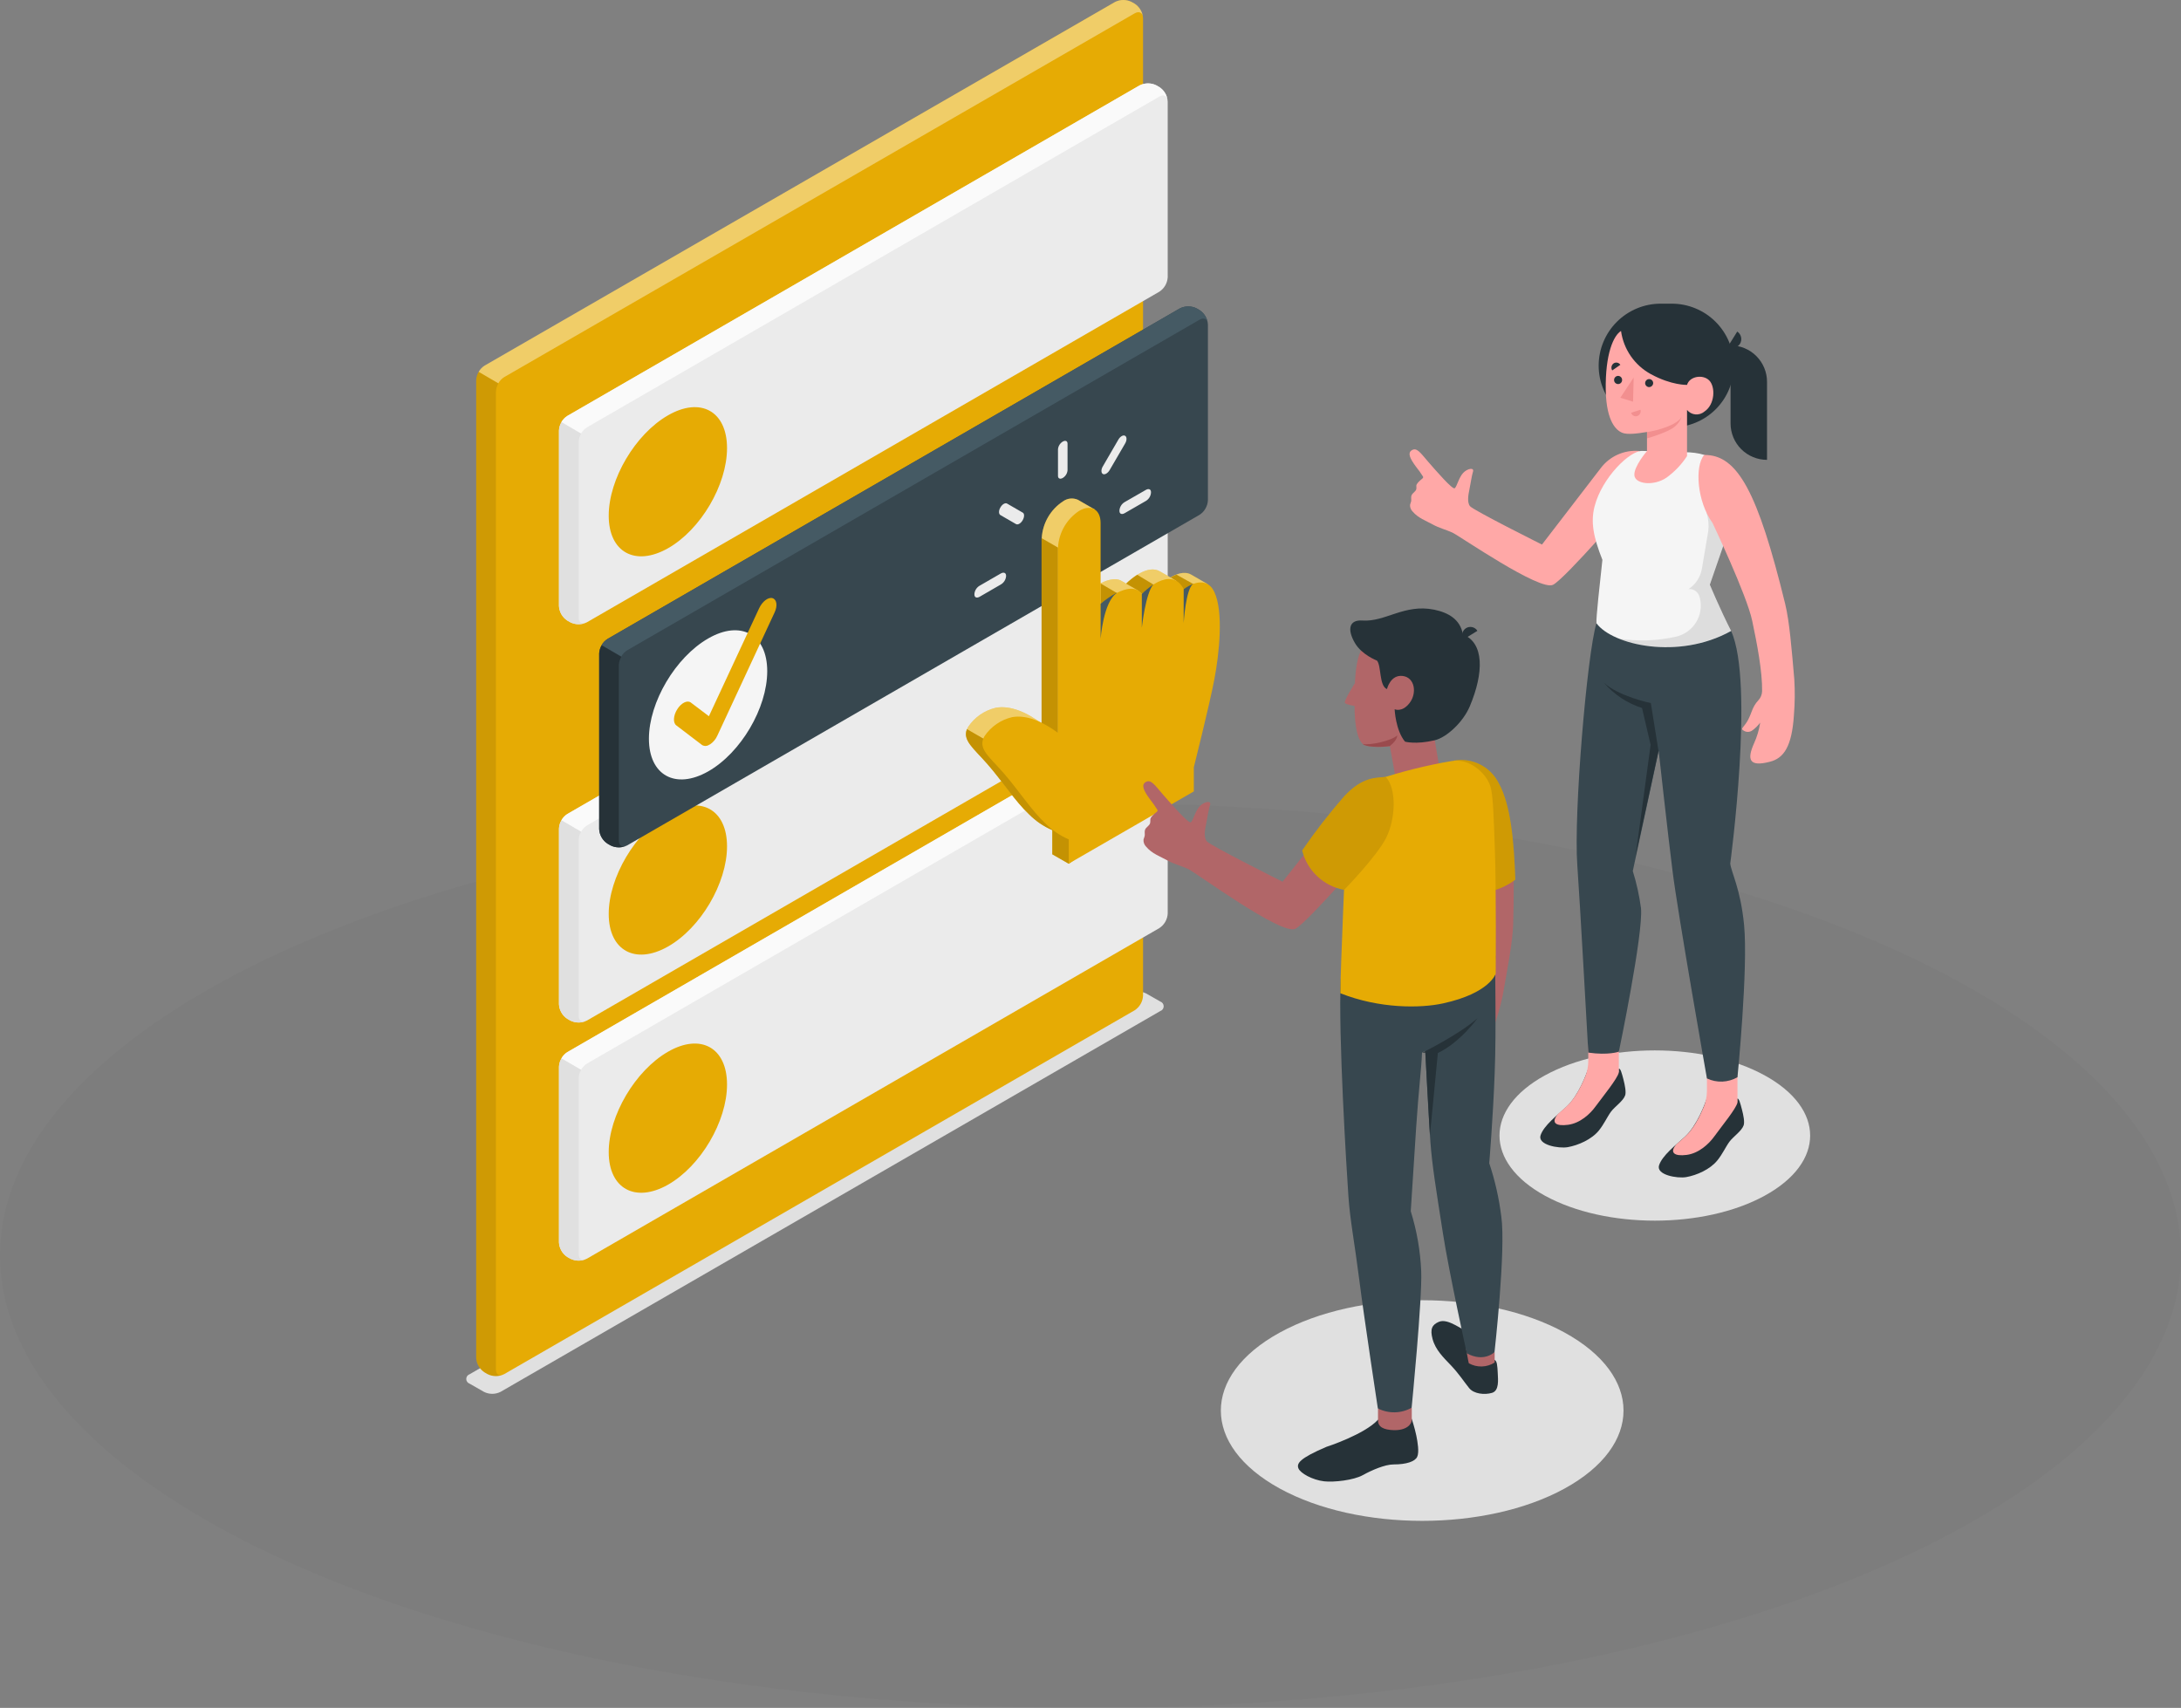 <svg width="641" height="502" viewBox="0 0 641 502" fill="none" xmlns="http://www.w3.org/2000/svg">
<rect x="0" y="0" width="641" height="502" fill="#808080" stroke="none"/>
<ellipse cx="320.5" cy="369" rx="320.5" ry="133" fill="black" fill-opacity="0.02"/>
<g clip-path="url(#clip0_888_8264)">
<path d="M138.05 406.712L142.246 409.111C143 409.49 143.832 409.687 144.675 409.687C145.519 409.687 146.351 409.49 147.104 409.111L341.005 297.181C341.298 297.081 341.552 296.893 341.733 296.641C341.913 296.39 342.01 296.088 342.01 295.779C342.01 295.47 341.913 295.168 341.733 294.917C341.552 294.665 341.298 294.477 341.005 294.377L336.831 292C336.077 291.621 335.245 291.424 334.402 291.424C333.558 291.424 332.726 291.621 331.972 292L138.038 403.919C137.744 404.017 137.488 404.205 137.308 404.456C137.127 404.708 137.03 405.01 137.031 405.319C137.033 405.629 137.132 405.931 137.315 406.181C137.497 406.431 137.755 406.616 138.05 406.712Z" fill="#E0E0E0"/>
<path d="M459.829 437.529C436.715 450.19 399.239 450.19 376.136 437.529C353.033 424.868 353.033 404.335 376.136 391.673C399.239 379.012 436.726 379.012 459.829 391.673C482.932 404.335 482.932 424.868 459.829 437.529Z" fill="#E0E0E0"/>
<path d="M518.624 351.458C500.806 361.226 471.891 361.226 454.073 351.458C436.255 341.691 436.244 325.856 454.073 316.077C471.902 306.298 500.806 306.309 518.624 316.077C536.442 325.845 536.498 341.691 518.624 351.458Z" fill="#E0E0E0"/>
<path d="M143.278 403.885L142.426 403.392C141.706 402.927 141.108 402.299 140.679 401.558C140.25 400.817 140.002 399.985 139.957 399.131V111.751C140.002 110.896 140.25 110.065 140.679 109.324C141.108 108.583 141.706 107.955 142.426 107.49L327.686 0.594C328.45 0.202 329.296 -0.003 330.155 -0.003C331.013 -0.003 331.86 0.202 332.623 0.594L333.476 1.077C334.193 1.546 334.79 2.177 335.219 2.919C335.648 3.661 335.896 4.494 335.944 5.349V292.695C335.896 293.549 335.648 294.38 335.219 295.12C334.79 295.861 334.193 296.49 333.476 296.956L148.204 403.885C147.441 404.273 146.597 404.474 145.741 404.474C144.885 404.474 144.041 404.273 143.278 403.885Z" fill="#E6AB04"/>
<path opacity="0.4" d="M335.922 4.957C335.754 3.678 334.721 3.207 333.476 3.925L148.204 110.832C147.476 111.284 146.874 111.913 146.454 112.66L140.687 109.295C141.096 108.541 141.695 107.907 142.426 107.456L327.686 0.594C328.45 0.202 329.296 -0.003 330.155 -0.003C331.013 -0.003 331.86 0.202 332.623 0.594L333.476 1.077C334.138 1.511 334.699 2.082 335.121 2.751C335.543 3.421 335.816 4.173 335.922 4.957Z" fill="white"/>
<path opacity="0.1" d="M147.789 404.087C147.069 404.372 146.297 404.501 145.523 404.467C144.75 404.432 143.992 404.234 143.301 403.886L142.437 403.403C141.721 402.933 141.126 402.301 140.7 401.559C140.273 400.817 140.026 399.985 139.979 399.131V111.763C140.008 110.902 140.259 110.064 140.709 109.329L146.476 112.693C146.039 113.433 145.792 114.269 145.758 115.127V402.473C145.736 403.874 146.622 404.536 147.789 404.087Z" fill="black"/>
<path d="M167.582 299.96L166.729 299.467C166.013 298.997 165.417 298.366 164.991 297.623C164.564 296.881 164.317 296.049 164.271 295.194V243.541C164.317 242.685 164.564 241.851 164.993 241.109C165.422 240.366 166.021 239.736 166.74 239.268L334.934 142.13C335.698 141.737 336.544 141.532 337.403 141.532C338.261 141.532 339.108 141.737 339.871 142.13L340.724 142.612C341.441 143.081 342.039 143.712 342.467 144.454C342.896 145.196 343.144 146.029 343.192 146.884V198.493C343.144 199.349 342.896 200.181 342.467 200.923C342.039 201.665 341.441 202.296 340.724 202.766L172.519 299.96C171.753 300.348 170.908 300.55 170.05 300.55C169.192 300.55 168.347 300.348 167.582 299.96Z" fill="#EBEBEB"/>
<path d="M343.159 146.493C342.991 145.215 341.958 144.744 340.724 145.462L172.519 242.612C171.79 243.078 171.188 243.717 170.768 244.473L165.001 241.109C165.413 240.354 166.012 239.717 166.74 239.259L334.934 142.12C335.698 141.727 336.544 141.522 337.403 141.522C338.261 141.522 339.108 141.727 339.871 142.12L340.724 142.602C341.386 143.038 341.945 143.611 342.366 144.283C342.786 144.954 343.056 145.708 343.159 146.493Z" fill="#FAFAFA"/>
<path d="M172.103 300.153C171.384 300.439 170.612 300.57 169.839 300.537C169.065 300.504 168.307 300.308 167.615 299.962L166.751 299.468C166.035 298.999 165.44 298.367 165.013 297.625C164.586 296.883 164.34 296.051 164.294 295.196V243.542C164.319 242.685 164.57 241.849 165.023 241.12L170.791 244.484C170.354 245.22 170.107 246.052 170.072 246.907V298.571C170.05 299.939 170.936 300.601 172.103 300.153Z" fill="#E0E0E0"/>
<path d="M196.306 239.146C205.9 233.618 213.675 237.924 213.675 248.768C213.675 259.612 205.889 272.812 196.284 278.239C186.679 283.667 178.892 279.361 178.903 268.606C178.915 257.852 186.713 244.686 196.306 239.146Z" fill="#E6AB04"/>
<path d="M167.582 369.951L166.729 369.469C166.013 368.998 165.418 368.367 164.992 367.625C164.565 366.883 164.318 366.051 164.271 365.196V313.543C164.317 312.687 164.564 311.853 164.993 311.111C165.422 310.368 166.021 309.738 166.74 309.27L334.934 212.12C335.699 211.733 336.545 211.531 337.403 211.531C338.26 211.531 339.106 211.733 339.871 212.12L340.724 212.614C341.441 213.083 342.039 213.714 342.467 214.456C342.896 215.198 343.144 216.031 343.192 216.886V268.54C343.144 269.394 342.896 270.225 342.467 270.965C342.038 271.705 341.441 272.334 340.724 272.801L172.519 369.951C171.753 370.338 170.908 370.54 170.05 370.54C169.192 370.54 168.347 370.338 167.582 369.951Z" fill="#EBEBEB"/>
<path d="M343.159 216.493C342.991 215.215 341.958 214.744 340.724 215.45L172.519 312.612C171.793 313.071 171.191 313.703 170.768 314.451L165.001 311.087C165.413 310.331 166.012 309.694 166.74 309.236L334.934 212.086C335.7 211.699 336.545 211.497 337.403 211.497C338.261 211.497 339.106 211.699 339.871 212.086L340.724 212.58C341.388 213.018 341.95 213.595 342.37 214.27C342.79 214.946 343.059 215.704 343.159 216.493Z" fill="#FAFAFA"/>
<path d="M172.103 370.153C171.383 370.437 170.611 370.567 169.838 370.532C169.064 370.497 168.307 370.299 167.615 369.951L166.751 369.468C166.036 368.998 165.441 368.366 165.014 367.624C164.587 366.882 164.341 366.05 164.294 365.196V313.542C164.319 312.685 164.57 311.849 165.023 311.12L170.791 314.484C170.354 315.22 170.107 316.052 170.072 316.907V368.571C170.05 369.939 170.936 370.601 172.103 370.153Z" fill="#E0E0E0"/>
<path d="M196.306 309.146C205.9 303.606 213.675 307.913 213.675 318.768C213.675 329.624 205.889 342.812 196.284 348.24C186.679 353.667 178.892 349.361 178.903 338.607C178.915 327.852 186.713 314.686 196.306 309.146Z" fill="#E6AB04"/>
<path d="M167.582 182.895L166.729 182.402C166.012 181.933 165.415 181.302 164.988 180.56C164.561 179.817 164.316 178.984 164.271 178.129V126.543C164.316 125.687 164.563 124.853 164.992 124.11C165.421 123.367 166.02 122.737 166.74 122.27L334.934 25.12C335.699 24.733 336.545 24.531 337.403 24.531C338.26 24.531 339.106 24.733 339.871 25.12L340.724 25.614C341.443 26.082 342.041 26.712 342.47 27.455C342.899 28.197 343.146 29.03 343.192 29.886V81.472C343.146 82.329 342.899 83.162 342.47 83.904C342.041 84.646 341.443 85.277 340.724 85.745L172.519 182.895C171.753 183.282 170.908 183.484 170.05 183.484C169.192 183.484 168.347 183.282 167.582 182.895Z" fill="#EBEBEB"/>
<path d="M343.159 29.426C342.991 28.148 341.958 27.688 340.724 28.394L172.519 125.601C171.795 126.059 171.195 126.686 170.768 127.428L165.001 124.064C165.415 123.316 166.014 122.687 166.74 122.236L334.934 25.086C335.7 24.699 336.545 24.497 337.403 24.497C338.261 24.497 339.106 24.699 339.871 25.086L340.724 25.579C341.381 26.01 341.939 26.576 342.359 27.239C342.779 27.902 343.052 28.648 343.159 29.426Z" fill="#FAFAFA"/>
<path d="M172.103 183.086C171.384 183.372 170.612 183.503 169.839 183.471C169.065 183.438 168.307 183.242 167.615 182.895L166.751 182.402C166.034 181.933 165.438 181.302 165.011 180.559C164.584 179.817 164.338 178.984 164.294 178.129V126.543C164.318 125.682 164.57 124.842 165.023 124.109L170.791 127.474C170.354 128.213 170.107 129.049 170.072 129.907V181.561C170.05 182.884 170.936 183.546 172.103 183.086Z" fill="#E0E0E0"/>
<path d="M196.306 122.091C205.9 116.551 213.675 120.857 213.675 131.713C213.675 142.568 205.889 155.745 196.284 161.173C186.679 166.601 178.892 162.294 178.903 151.551C178.915 140.807 186.713 127.619 196.306 122.091Z" fill="#E6AB04"/>
<path d="M179.408 248.477L178.555 247.983C177.838 247.514 177.241 246.883 176.812 246.141C176.383 245.398 176.135 244.566 176.087 243.711V192.057C176.135 191.203 176.383 190.372 176.812 189.632C177.241 188.892 177.838 188.263 178.555 187.796L346.761 90.646C347.526 90.258 348.372 90.057 349.229 90.057C350.087 90.057 350.933 90.258 351.698 90.646L352.539 91.139C353.258 91.604 353.857 92.233 354.286 92.973C354.715 93.714 354.963 94.546 355.008 95.401V147.054C354.963 147.91 354.715 148.744 354.286 149.486C353.857 150.229 353.259 150.859 352.539 151.327L184.345 248.477C183.58 248.864 182.734 249.066 181.877 249.066C181.019 249.066 180.173 248.864 179.408 248.477Z" fill="#37474F"/>
<path d="M354.986 95.008C354.817 93.73 353.785 93.27 352.54 93.976L184.334 191.138C183.607 191.587 183.008 192.217 182.595 192.966L176.816 189.601C177.235 188.859 177.837 188.237 178.567 187.796L346.761 90.646C347.526 90.258 348.372 90.057 349.23 90.057C350.087 90.057 350.933 90.258 351.698 90.646L352.54 91.139C353.201 91.571 353.762 92.14 354.184 92.808C354.606 93.475 354.879 94.226 354.986 95.008Z" fill="#455A64"/>
<path d="M183.919 248.668C183.2 248.956 182.428 249.088 181.654 249.055C180.88 249.022 180.122 248.825 179.431 248.477L178.567 247.984C177.849 247.515 177.253 246.884 176.826 246.141C176.399 245.399 176.153 244.566 176.109 243.711V192.125C176.133 191.265 176.381 190.427 176.827 189.691L182.606 193.056C182.165 193.794 181.915 194.63 181.877 195.489V247.053C181.865 248.466 182.763 249.116 183.919 248.668Z" fill="#263238"/>
<path d="M208.122 187.672C217.715 182.132 225.491 186.438 225.491 197.283C225.491 208.127 217.704 221.326 208.11 226.754C198.517 232.182 190.719 227.876 190.719 217.132C190.719 206.389 198.528 193.201 208.122 187.672Z" fill="#F5F5F5"/>
<path d="M208.469 218.871C208.166 219.1 207.801 219.233 207.421 219.253C207.041 219.273 206.664 219.179 206.338 218.983L198.764 213.208C197.743 212.445 197.877 210.314 199.055 208.453C200.234 206.591 202.006 205.728 203.027 206.49L208.346 210.516L223.112 178.791C224.032 176.806 225.794 175.426 227.05 175.819C228.307 176.211 228.576 178.062 227.656 180.013L210.826 216.235C210.363 217.276 209.616 218.166 208.671 218.804L208.469 218.871Z" fill="#E6AB04"/>
<path d="M354.974 171.714L350.094 168.899C347.973 167.688 345.381 168.899 344.012 169.729L340.96 167.98C337.269 165.737 332.141 170.413 330.985 171.535L329.672 170.772C325.756 168.417 318.643 174.731 318.643 174.731V151.248L321.728 149.745L316.814 146.908C316.108 146.589 315.33 146.463 314.56 146.541C313.789 146.62 313.053 146.901 312.427 147.357C310.604 148.546 309.088 150.147 308 152.031C306.912 153.915 306.284 156.029 306.166 158.201V212.658C301.677 209.294 296.886 207.286 292.701 208.026C289.372 208.795 286.46 210.799 284.555 213.634C282.479 217.278 285.901 219.566 290.3 224.59C294.698 229.614 298.502 235.58 302.474 239.281C304.433 241.271 306.761 242.86 309.33 243.957V251.056L314.166 253.837L346.11 229.827V222.728C346.11 222.728 350.677 204.539 352.136 196.935C353.538 189.612 354.829 177.949 352.416 171.882L355.019 171.703L354.974 171.714Z" fill="#E6AB04"/>
<path opacity="0.4" d="M354.974 171.714L350.094 168.899C347.973 167.688 345.381 168.899 344.012 169.729L340.96 167.98C337.269 165.737 332.141 170.413 330.985 171.535L329.672 170.772C325.756 168.417 318.643 174.731 318.643 174.731V151.248L321.728 149.745L316.814 146.908C316.108 146.589 315.33 146.463 314.56 146.541C313.789 146.62 313.053 146.901 312.427 147.357C310.604 148.546 309.088 150.147 308 152.031C306.912 153.915 306.284 156.029 306.166 158.201V212.658C301.677 209.294 296.886 207.286 292.701 208.026C289.372 208.795 286.46 210.799 284.555 213.634C282.479 217.278 285.901 219.566 290.3 224.59C294.698 229.614 298.502 235.58 302.474 239.281C304.433 241.271 306.761 242.86 309.33 243.957V251.056L314.166 253.837L346.11 229.827V222.728C346.11 222.728 350.677 204.539 352.136 196.935C353.538 189.612 354.829 177.949 352.416 171.882L355.019 171.703L354.974 171.714Z" fill="white"/>
<path d="M318.934 234.381L294.765 220.43L284.185 214.318C282.838 217.615 286.103 219.926 290.244 224.647C294.597 229.637 298.446 235.637 302.418 239.338C304.376 241.328 306.705 242.917 309.273 244.014V251.113L314.109 253.894L321.167 248.589C320.247 242.5 318.934 234.381 318.934 234.381Z" fill="#E6AB04"/>
<path d="M310.956 160.96L306.12 158.179V215.305L310.956 215.428V160.96Z" fill="#E6AB04"/>
<path d="M348.859 175.381L352.607 172.623C352.529 172.376 352.45 172.129 352.36 171.894L353.718 171.804L350.722 171.669L345.751 168.899C345.169 169.134 344.606 169.416 344.068 169.74L345.628 170.66L348.859 175.381Z" fill="#E6AB04"/>
<path d="M335.586 174.563L339.109 171.894L334.251 168.956C333.077 169.707 331.983 170.575 330.985 171.547L334.351 173.487L335.586 174.563Z" fill="#E6AB04"/>
<path d="M328.247 174.305L323.456 171.502L323.478 171.457V177.535L329.066 175.483L328.247 174.305Z" fill="#E6AB04"/>
<g opacity="0.15">
<path d="M318.934 234.38L294.765 220.429L284.185 214.317C282.838 217.614 286.103 219.925 290.244 224.646C294.597 229.636 298.446 235.636 302.418 239.337C304.376 241.327 306.705 242.916 309.273 244.013V251.112L314.109 253.893L321.167 248.588C320.247 242.499 318.934 234.38 318.934 234.38Z" fill="black"/>
<path d="M310.956 160.96L306.12 158.179V215.305L310.956 215.428V160.96Z" fill="black"/>
<path d="M348.859 175.381L352.607 172.623C352.529 172.376 352.45 172.129 352.36 171.894L353.718 171.804L350.722 171.669L345.751 168.899C345.169 169.134 344.606 169.416 344.068 169.74L345.628 170.66L348.859 175.381Z" fill="black"/>
<path d="M335.586 174.563L339.109 171.894L334.251 168.956C333.077 169.707 331.983 170.575 330.985 171.547L334.351 173.487L335.586 174.563Z" fill="black"/>
<path d="M328.247 174.304L323.456 171.501L323.478 171.456V177.534L329.066 175.482L328.247 174.304Z" fill="black"/>
</g>
<path d="M314.109 253.838V246.717C311.543 245.621 309.214 244.037 307.254 242.051C303.282 238.351 299.399 232.351 295.079 227.361C290.76 222.37 287.225 220.038 289.335 216.393C291.24 213.559 294.152 211.554 297.481 210.786C301.677 210.034 306.457 212.087 310.945 215.417V160.96C311.064 158.79 311.693 156.678 312.781 154.796C313.869 152.914 315.385 151.315 317.206 150.127C320.662 148.131 323.467 149.746 323.467 153.738V177.535C323.467 177.535 332.084 169.876 335.574 174.575C335.574 174.575 344.045 165.693 347.917 173.195C347.917 173.195 354.133 168.171 356.893 174.003C359.653 179.834 358.34 192.136 356.893 199.728C355.445 207.321 350.867 225.521 350.867 225.521V232.62L314.109 253.838Z" fill="#E6AB04"/>
<path d="M323.478 187.739C323.478 187.739 324.264 176.895 328.247 174.282H328.112C326.455 175.171 324.902 176.239 323.478 177.467V177.254C323.45 177.322 323.45 177.399 323.478 177.467V187.739Z" fill="#455A64"/>
<path d="M335.585 174.563V184.499C335.585 184.499 336.707 174.283 338.951 171.815C337.737 172.613 336.609 173.533 335.585 174.563Z" fill="#455A64"/>
<path d="M347.883 173.195V183.153C347.883 183.153 348.489 173.116 350.654 171.636C349.661 172.021 348.728 172.546 347.883 173.195Z" fill="#455A64"/>
<path d="M312.348 140.483C311.574 140.931 310.945 140.662 310.945 139.888V132.038C310.987 131.581 311.135 131.139 311.379 130.749C311.622 130.36 311.954 130.033 312.348 129.795C313.122 129.347 313.75 129.616 313.75 130.39V138.24C313.709 138.697 313.561 139.139 313.317 139.529C313.073 139.918 312.741 140.245 312.348 140.483Z" fill="#EBEBEB"/>
<path d="M300.566 152.908C300.016 153.861 299.13 154.366 298.58 154.029L294.025 151.394C293.475 151.08 293.475 150.059 294.025 149.151C294.563 148.198 295.461 147.682 296.011 148.03L300.566 150.665C301.116 150.923 301.116 151.955 300.566 152.908Z" fill="#EBEBEB"/>
<path d="M295.686 169.202V169.427C295.633 169.917 295.465 170.388 295.196 170.801C294.927 171.214 294.564 171.558 294.137 171.804L287.899 175.415C287.057 175.886 286.384 175.606 286.384 174.776V174.552C286.43 174.062 286.591 173.591 286.855 173.176C287.118 172.761 287.476 172.414 287.899 172.163L294.137 168.563C295.012 168.081 295.686 168.373 295.686 169.202Z" fill="#EBEBEB"/>
<path d="M329.01 150.206V149.981C329.057 149.494 329.217 149.023 329.478 148.609C329.739 148.194 330.094 147.846 330.513 147.593L336.774 143.993C337.605 143.511 338.278 143.802 338.278 144.632V144.856C338.231 145.344 338.071 145.814 337.81 146.229C337.549 146.644 337.194 146.992 336.774 147.245L330.525 150.845C329.683 151.327 329.01 151.035 329.01 150.206Z" fill="#EBEBEB"/>
<path d="M324.129 139.316C323.579 138.991 323.579 137.971 324.129 137.073L328.685 129.223C329.234 128.27 330.132 127.754 330.682 128.102C331.22 128.416 331.22 129.436 330.682 130.345L326.115 138.195C325.554 139.114 324.679 139.63 324.129 139.316Z" fill="#EBEBEB"/>
<path d="M501.626 324.095V322.861C501.121 324.364 498.787 330.801 495.241 334.076C492.425 336.644 488.588 339.604 487.611 342.475C486.635 345.346 492.952 346.445 495.589 345.985C498.641 345.447 502.591 343.742 504.745 341.062C506.26 339.201 507.225 337.003 508.313 335.545C509.401 334.087 511.881 332.45 512.465 330.756C512.79 329.825 512.408 327.796 511.948 326.069C511.488 324.342 511.096 322.704 510.557 322.906C510.557 323.097 510.557 323.882 510.557 323.882C509.277 324.882 507.693 325.412 506.069 325.385C504.779 325.396 501.614 325.138 501.626 324.095Z" fill="#263238"/>
<path d="M492.739 336.296C493.614 335.511 494.489 334.748 495.286 334.053C497.766 331.81 499.651 327.975 500.728 325.362C501.346 323.872 501.667 322.276 501.67 320.663V315.583H510.647V323.859V324.083C510.209 325.934 506.159 330.812 503.791 334.087C502.231 336.24 499.303 338.987 495.724 339.458C492.144 339.929 490.495 338.83 492.739 336.296Z" fill="#FFA8A7"/>
<path d="M466.798 315.337V314.069C466.293 315.561 463.959 322.009 460.413 325.284C457.597 327.852 453.759 330.812 452.783 333.672C451.807 336.532 458.124 337.653 460.761 337.182C463.813 336.644 467.774 334.939 469.928 332.27C471.432 330.409 472.396 328.211 473.485 326.742C474.573 325.272 477.053 323.646 477.636 321.964C477.962 321.033 477.58 318.992 477.132 317.277C476.683 315.561 476.268 313.912 475.729 314.114V315.079C474.451 316.083 472.866 316.618 471.241 316.593C469.95 316.593 466.786 316.335 466.798 315.337Z" fill="#263238"/>
<path d="M457.866 327.46C458.741 326.686 459.617 325.923 460.413 325.217C462.893 322.974 464.778 319.127 465.866 316.526C466.481 315.035 466.797 313.439 466.798 311.827V306.735H475.774V315.023V315.236C475.336 317.097 471.286 322.032 468.918 325.239C467.359 327.403 464.43 330.14 460.851 330.611C457.271 331.082 455.712 330.039 457.866 327.46Z" fill="#FFA8A7"/>
<path d="M508.773 185.451C515.696 200.568 508.526 253.792 508.526 253.792C508.728 256.248 511.533 261.07 512.588 271.858C513.822 284.609 510.646 316.626 510.646 316.626C509.292 317.409 507.766 317.85 506.203 317.913C504.639 317.975 503.083 317.657 501.67 316.985C501.67 316.985 493.154 268.763 491.572 256.091C490.169 245.022 487.488 220.698 487.488 220.698L479.88 256.023C480.991 259.59 481.798 263.244 482.292 266.946C483.011 274.404 475.785 309.123 475.785 309.123C475.785 309.123 472.699 310.245 466.808 309.393C466.808 309.393 464.25 263.324 463.577 254.341C462.455 239.247 466.449 192.18 469.187 183.242L508.773 185.451Z" fill="#37474F"/>
<path d="M487.431 220.699L485.187 206.658C485.187 206.658 475.684 204.696 471.375 200.647C474.347 204.13 478.233 206.713 482.595 208.105L485.12 218.916L480.699 251.628L487.431 220.699Z" fill="#263238"/>
<path d="M481.788 132.554C479.619 132.364 477.437 132.731 475.45 133.62C473.463 134.509 471.736 135.891 470.433 137.634L453.187 160.063C453.187 160.063 432.99 149.97 432.036 148.781C431.083 147.592 431.599 145.17 431.868 143.847C432.137 142.523 432.597 139.563 432.889 138.733C433.416 137.275 431.262 137.668 430.005 139.025C428.749 140.381 428.177 143.028 427.548 143.51C426.92 143.992 422.117 138.453 419.795 135.784C417.472 133.115 416.373 131.298 414.813 132.419C413.691 133.215 414.409 134.785 416.081 137.073C416.862 138.032 417.582 139.04 418.235 140.09C418.437 140.494 417.82 140.819 417.573 141.043C417.124 141.447 416.317 142.165 416.26 142.736C416.295 143.08 416.295 143.425 416.26 143.768C416.036 144.531 415.138 144.89 414.835 145.63C414.645 146.168 414.835 146.751 414.746 147.323C414.678 147.693 414.476 148.018 414.42 148.377C414.396 148.738 414.449 149.1 414.577 149.439C414.705 149.778 414.904 150.085 415.161 150.34C416.799 152.28 419.032 153.02 421.175 154.209C422.959 155.196 424.799 155.622 426.853 156.541C428.906 157.461 452.66 173.946 456.474 171.871C460.289 169.797 479.701 147.2 479.701 147.2C485.266 137.825 481.788 132.554 481.788 132.554Z" fill="#FFA8A7"/>
<path d="M496.565 132.958C505.44 133.574 506.057 137.858 508.279 142.535C509.909 146.146 510.062 150.251 508.705 153.973L502.523 171.849C502.523 171.849 505.418 178.847 508.773 185.452C493.255 194.11 473.877 189.557 469.209 183.209C469.019 181.875 470.219 171.4 470.949 164.549C468.222 157.697 467.493 153.334 468.648 148.848C470.791 140.438 479.106 132.251 482.775 132.543L496.565 132.958Z" fill="#F5F5F5"/>
<path d="M488.038 125.601H491.483C496.283 125.586 500.882 123.67 504.272 120.274C507.662 116.877 509.567 112.276 509.57 107.478C509.567 102.646 507.645 98.013 504.226 94.596C500.808 91.179 496.172 89.258 491.337 89.255H488.083C483.248 89.258 478.612 91.179 475.193 94.596C471.775 98.013 469.853 102.646 469.85 107.478C469.851 109.862 470.323 112.223 471.238 114.425C472.153 116.626 473.494 118.626 475.184 120.309C476.873 121.993 478.878 123.326 481.084 124.234C483.289 125.142 485.652 125.607 488.038 125.601Z" fill="#263238"/>
<path d="M519.332 135.167C516.49 135.167 513.764 134.038 511.755 132.03C509.745 130.021 508.616 127.297 508.616 124.457V101.523C511.458 101.523 514.184 102.652 516.193 104.66C518.203 106.669 519.332 109.393 519.332 112.233V135.167Z" fill="#263238"/>
<path d="M510.58 97.453L507.887 101.771C508.161 101.961 508.471 102.094 508.799 102.161C509.126 102.228 509.464 102.228 509.791 102.161C510.118 102.094 510.428 101.961 510.703 101.771C510.977 101.58 511.21 101.336 511.387 101.053C511.742 100.464 511.857 99.762 511.706 99.091C511.556 98.421 511.152 97.834 510.58 97.453Z" fill="#263238"/>
<path d="M476.424 97.284C474.326 98.518 471.734 103.8 471.936 114.846C472.16 124.221 475.201 126.531 476.716 127.182C478.231 127.832 481.204 127.44 484.054 126.969V132.576C484.054 132.576 480.093 137.163 480.351 139.742C480.609 142.321 486.051 142.927 489.754 140.415C492.153 138.688 494.211 136.532 495.824 134.056V120.498C496.125 120.867 496.496 121.173 496.916 121.397C497.336 121.621 497.796 121.76 498.27 121.805C498.744 121.85 499.223 121.8 499.677 121.658C500.132 121.517 500.554 121.286 500.918 120.98C504.071 118.883 504.195 113.702 502.355 111.829C500.514 109.956 496.565 110.562 495.824 113.13C495.824 113.13 491.269 113.298 485.187 109.968C482.834 108.688 480.815 106.873 479.293 104.67C477.77 102.467 476.788 99.937 476.424 97.284Z" fill="#FFA8A7"/>
<path d="M483.505 112.503C483.494 112.66 483.515 112.819 483.565 112.968C483.616 113.118 483.696 113.256 483.8 113.375C483.904 113.494 484.031 113.591 484.173 113.66C484.315 113.73 484.469 113.771 484.627 113.781C484.938 113.788 485.241 113.676 485.472 113.467C485.703 113.259 485.847 112.97 485.872 112.66C485.887 112.347 485.777 112.042 485.567 111.811C485.356 111.579 485.063 111.441 484.75 111.426C484.438 111.411 484.132 111.521 483.901 111.731C483.669 111.942 483.531 112.235 483.516 112.548L483.505 112.503Z" fill="#263238"/>
<path d="M482.135 120.442L479.397 121.317C479.448 121.5 479.534 121.671 479.652 121.82C479.769 121.969 479.916 122.092 480.082 122.183C480.249 122.274 480.432 122.331 480.621 122.35C480.81 122.369 481 122.349 481.182 122.293C481.549 122.167 481.853 121.904 482.031 121.559C482.209 121.214 482.246 120.814 482.135 120.442Z" fill="#F28F8F"/>
<path d="M473.833 108.88L476.223 107.231C476.123 107.07 475.991 106.931 475.836 106.822C475.68 106.714 475.504 106.638 475.319 106.599C475.133 106.56 474.941 106.559 474.755 106.597C474.569 106.634 474.393 106.709 474.237 106.816C473.922 107.046 473.705 107.386 473.63 107.769C473.555 108.151 473.628 108.548 473.833 108.88Z" fill="#263238"/>
<path d="M474.382 111.65C474.367 111.962 474.477 112.268 474.688 112.499C474.898 112.731 475.192 112.869 475.504 112.884C475.817 112.899 476.122 112.789 476.354 112.579C476.585 112.368 476.724 112.075 476.738 111.762C476.751 111.604 476.731 111.446 476.681 111.295C476.631 111.145 476.551 111.006 476.447 110.887C476.342 110.768 476.215 110.671 476.072 110.602C475.93 110.532 475.775 110.492 475.616 110.484C475.459 110.479 475.302 110.506 475.154 110.562C475.007 110.618 474.872 110.703 474.757 110.811C474.643 110.92 474.551 111.05 474.486 111.193C474.422 111.337 474.387 111.493 474.382 111.65Z" fill="#263238"/>
<path d="M480.139 110.966L479.959 118.065L476.223 116.909L480.139 110.966Z" fill="#F28F8F"/>
<path d="M484.1 126.991C487.107 126.587 493.312 124.815 494.277 122.359C493.892 123.602 493.132 124.695 492.1 125.488C490.248 127.069 484.1 128.852 484.1 128.852V126.991Z" fill="#F28F8F"/>
<path opacity="0.1" d="M492.593 187.134C493.808 186.855 494.956 186.337 495.969 185.609C496.982 184.881 497.838 183.958 498.49 182.895C499.141 181.832 499.573 180.649 499.761 179.417C499.948 178.184 499.888 176.927 499.583 175.718C499.541 175.55 499.488 175.386 499.426 175.224C499.212 174.575 498.786 174.017 498.216 173.638C497.646 173.26 496.966 173.084 496.284 173.139C497.281 172.482 498.137 171.633 498.802 170.641C499.467 169.649 499.927 168.535 500.155 167.363L502.052 156.149C502.273 154.322 502.108 152.469 501.569 150.71L507.808 143.499L508.93 144.306C509.875 147.47 509.789 150.851 508.683 153.962L502.5 171.838C502.5 171.838 505.395 178.835 508.75 185.441C503.705 188.161 498.135 189.768 492.415 190.155C486.696 190.542 480.96 189.699 475.594 187.684C481.244 188.579 487.012 188.392 492.593 187.134Z" fill="black"/>
<path d="M524.661 177.467C516.605 144.553 510.647 133.574 500.851 133.731C498.001 137.095 498.787 147.446 503.309 153.704C503.309 153.704 513.407 174.933 514.978 182.48C516.392 189.119 517.985 197.451 517.884 203.159C517.859 204.168 517.459 205.132 516.762 205.862C514.922 207.858 514.91 209.462 513.721 211.671C512.79 213.387 511.769 214.037 512.06 214.419C512.445 214.826 512.968 215.074 513.526 215.116C514.085 215.157 514.638 214.989 515.079 214.643C515.932 214.009 516.688 213.253 517.323 212.4C517.007 214.512 516.395 216.57 515.505 218.512C513.441 223.166 513.946 225.543 520.24 223.883C524.179 222.852 526.647 219.566 527.242 210.101C527.526 206.613 527.56 203.109 527.343 199.616C526.557 190.644 525.951 182.794 524.661 177.467Z" fill="#FFA8A7"/>
<path d="M444.726 271.567C445.59 239.539 443.02 231.857 434.481 225.992L431.171 244.552C431.171 244.552 435.065 266.431 434.65 273.709C434.28 280.113 433.651 288.12 432.148 293.29C431.876 294.222 431.269 295.022 430.442 295.532C428.277 296.889 427.39 298.291 425.763 300.018C424.473 301.364 423.384 301.7 423.519 302.127C423.769 302.595 424.185 302.953 424.686 303.129C425.186 303.306 425.735 303.288 426.223 303.08C427.311 302.641 428.346 302.08 429.309 301.409C428.554 303.377 427.485 305.21 426.145 306.837C423.104 310.56 422.969 312.859 429.118 312.915C432.978 312.915 436.052 310.571 438.947 302.082C440.078 298.973 440.986 295.787 441.663 292.549C443.166 284.083 444.58 276.726 444.726 271.567Z" fill="#B16668"/>
<path d="M427.301 223.558C429.922 223.098 432.622 223.497 434.998 224.695C437.374 225.894 439.298 227.827 440.485 230.208C444.064 236.601 444.973 247.602 445.354 258.536C445.354 258.536 438.241 264.479 429.724 261.553L427.301 223.558Z" fill="#E6AB04"/>
<path opacity="0.1" d="M427.301 223.558C429.922 223.098 432.622 223.497 434.998 224.695C437.374 225.894 439.298 227.827 440.485 230.208C444.064 236.601 444.973 247.602 445.354 258.536C445.354 258.536 438.241 264.479 429.724 261.553L427.301 223.558Z" fill="black"/>
<path d="M439.285 399.747C439.935 399.994 440.093 401.227 440.194 403.672C440.272 405.523 440.665 408.764 438.499 409.403C436.334 410.042 433.147 409.728 431.767 407.979C430.028 405.803 428.85 403.874 426.37 401.25C424.227 399.007 421.882 396.764 421.029 393.557C420.244 390.63 420.894 389.363 422.892 388.522C425.641 387.344 429.949 391.168 432.104 391.774C433.944 392.256 438.634 399.512 439.285 399.747Z" fill="#263238"/>
<path d="M439.284 397.482V400.488C438.157 401.209 436.854 401.61 435.516 401.648C434.178 401.686 432.854 401.358 431.688 400.701C431.554 400.409 430.892 396.395 430.892 396.395L439.284 397.482Z" fill="#B16668"/>
<path d="M414.925 417.074C414.925 417.074 415.789 419.687 416.26 421.975C416.631 423.792 417.158 426.831 416.518 428.199C415.879 429.567 413.399 430.442 409.55 430.442C407.06 430.442 403.166 432.113 400.507 433.593C397.848 435.073 392.047 435.735 389.141 435.398C385.707 434.995 382.161 433.01 381.612 431.597C381.062 430.184 381.791 428.703 389.859 425.261C389.937 425.261 401.079 421.605 404.995 417.298L414.925 417.074Z" fill="#263238"/>
<path d="M414.925 413.811C414.925 413.811 414.925 416.053 414.925 417.321C414.925 418.588 413.433 420.494 409.539 420.36C406.801 420.259 404.883 419.519 404.995 417.265V414.012L414.925 413.811Z" fill="#B16668"/>
<path d="M441.237 357.593C440.578 352.255 439.39 346.996 437.691 341.893C437.691 341.893 438.813 328.435 439.284 315.584C439.834 301.745 439.284 284.363 439.509 280.909C439.509 280.909 394.852 271.881 394.055 287.873C393.258 303.865 395.817 344.562 396.299 351.593C396.781 358.624 398.049 364.826 399.497 376.208C400.944 387.591 404.95 413.978 404.95 413.978C406.494 414.764 408.208 415.157 409.94 415.122C411.673 415.087 413.369 414.625 414.88 413.777C414.88 413.777 418.033 381.804 417.696 373.696C417.443 367.693 416.41 361.748 414.622 356.011L416.215 331.34C416.967 319.879 417.752 314.373 417.932 309.382L418.897 308.9C418.897 308.9 419.873 328.693 420.401 335.713C420.928 342.734 422.05 349.473 424.081 362.516C425.842 373.842 431.094 397.785 431.094 397.785C436.199 400.544 439.24 397.426 439.24 397.426C439.24 397.426 442.617 367.416 441.237 357.593Z" fill="#37474F"/>
<path d="M417.977 309.438C417.977 309.438 428.804 304.1 434.235 299.289C434.235 299.289 429.197 306.377 422.588 309.517C422.588 309.517 420.232 334.098 420.254 333.616L418.897 309.393L417.977 309.438Z" fill="#263238"/>
<path d="M408.327 218.49L410.975 233.024L424.114 232.071L421.354 215.597L408.327 218.49Z" fill="#B16668"/>
<path d="M437.994 231.016C436.693 227.068 431.666 222.762 426.65 223.693C419.19 224.96 411.838 226.797 404.658 229.188C400.069 230.825 395.884 234.795 395.502 249.912C395.502 249.912 393.954 285.136 393.932 291.943C405.477 296.519 417.495 296.373 424.115 294.926C437.927 291.91 439.588 286.179 439.588 286.179C439.588 286.179 439.767 260.846 439.352 249.912C439.004 240.604 438.881 233.718 437.994 231.016Z" fill="#E6AB04"/>
<path d="M398.195 200.815C398.195 200.815 394.829 206.12 395.267 206.624C395.704 207.129 398.218 207.533 398.218 207.533L398.195 200.815Z" fill="#B16668"/>
<path d="M407.463 186.159C400.506 187.785 398.565 190.903 398.161 201.994C397.735 213.589 398.992 217.2 400.551 218.726C401.606 219.757 407.283 219.847 410.178 218.961C413.769 217.84 421.848 214.823 425.528 208.868C429.87 201.904 430.835 192.596 425.943 188.895C419.054 183.692 410.279 185.464 407.463 186.159Z" fill="#B16668"/>
<path d="M408.485 219.286C410.841 217.39 410.628 216.168 410.628 216.168C408.933 217.749 402.684 219.106 400.529 218.691C401.416 219.543 405.478 219.734 408.485 219.286Z" fill="#9A4A4D"/>
<path d="M398.217 189.007C400.259 192.495 404.691 194.166 404.691 194.166C406.015 195.68 405.286 201.601 407.631 202.543C407.631 202.543 408.641 198.236 412.254 198.685C415.867 199.134 416.495 203.765 414.274 206.636C412.052 209.507 409.886 208.464 409.886 208.464C409.886 208.464 410.133 214.576 412.927 217.985C412.927 217.985 416.035 218.916 421.69 217.581C425.157 216.751 429.993 212.288 431.968 207.623C436.131 197.754 436.243 188.962 429.948 186.473C429.174 181.987 425.584 180.047 421.522 179.206C412.77 177.411 407.137 182.862 400.405 182.391C396.556 182.121 395.838 184.925 398.217 189.007Z" fill="#263238"/>
<path d="M430.084 187.975L434.213 185.418C433.874 184.871 433.331 184.481 432.704 184.334C432.077 184.187 431.417 184.294 430.869 184.633C430.322 184.973 429.931 185.515 429.784 186.142C429.637 186.769 429.745 187.428 430.084 187.975Z" fill="#263238"/>
<path d="M405.017 229.109C405.017 229.109 398.487 230.321 395.121 235.502C391.755 240.683 376.955 259.164 376.955 259.164C376.955 259.164 355.715 248.544 354.671 247.277C353.628 246.009 354.222 243.475 354.503 242.073C354.783 240.671 355.266 237.587 355.625 236.69C356.175 235.165 353.908 235.569 352.584 237.004C351.26 238.44 350.654 241.221 349.992 241.692C349.33 242.163 344.281 236.365 341.824 233.561C339.366 230.758 338.222 228.807 336.584 229.962C335.394 230.792 336.157 232.451 337.919 234.851C338.727 235.869 339.476 236.933 340.163 238.036C340.376 238.462 339.725 238.81 339.467 239.045C338.996 239.46 338.143 240.167 338.087 240.828C338.101 241.203 338.078 241.579 338.02 241.95C337.795 242.746 336.797 243.127 336.528 243.901C336.326 244.473 336.528 245.101 336.427 245.695C336.359 246.077 336.146 246.424 336.079 246.817C336.053 247.197 336.11 247.578 336.246 247.934C336.381 248.29 336.592 248.613 336.864 248.88C338.581 250.921 340.937 251.706 343.204 252.951C345.078 253.994 347.019 254.443 349.173 255.407C351.327 256.371 376.787 275.167 380.759 272.98C384.731 270.793 405.084 247.019 405.084 247.019C406.807 244.347 407.717 241.233 407.705 238.054C407.693 234.875 406.759 231.769 405.017 229.109Z" fill="#B16668"/>
<path d="M407.295 228.347C404.49 228.672 400.563 228.145 395.053 234.055C390.632 239.114 386.51 244.427 382.711 249.968C383.432 252.882 384.981 255.526 387.171 257.581C389.361 259.637 392.098 261.016 395.053 261.552C395.053 261.552 404.681 251.695 407.396 246.267C410.111 240.84 410.605 232.014 407.295 228.347Z" fill="#E6AB04"/>
<path opacity="0.1" d="M407.295 228.347C404.49 228.672 400.563 228.145 395.053 234.055C390.632 239.114 386.51 244.427 382.711 249.968C383.432 252.882 384.981 255.526 387.171 257.581C389.361 259.637 392.098 261.016 395.053 261.552C395.053 261.552 404.681 251.695 407.396 246.267C410.111 240.84 410.605 232.014 407.295 228.347Z" fill="black"/>
</g>
<defs>
<clipPath id="clip0_888_8264">
<rect width="463" height="502" fill="white" transform="translate(109)"/>
</clipPath>
</defs>
</svg>
